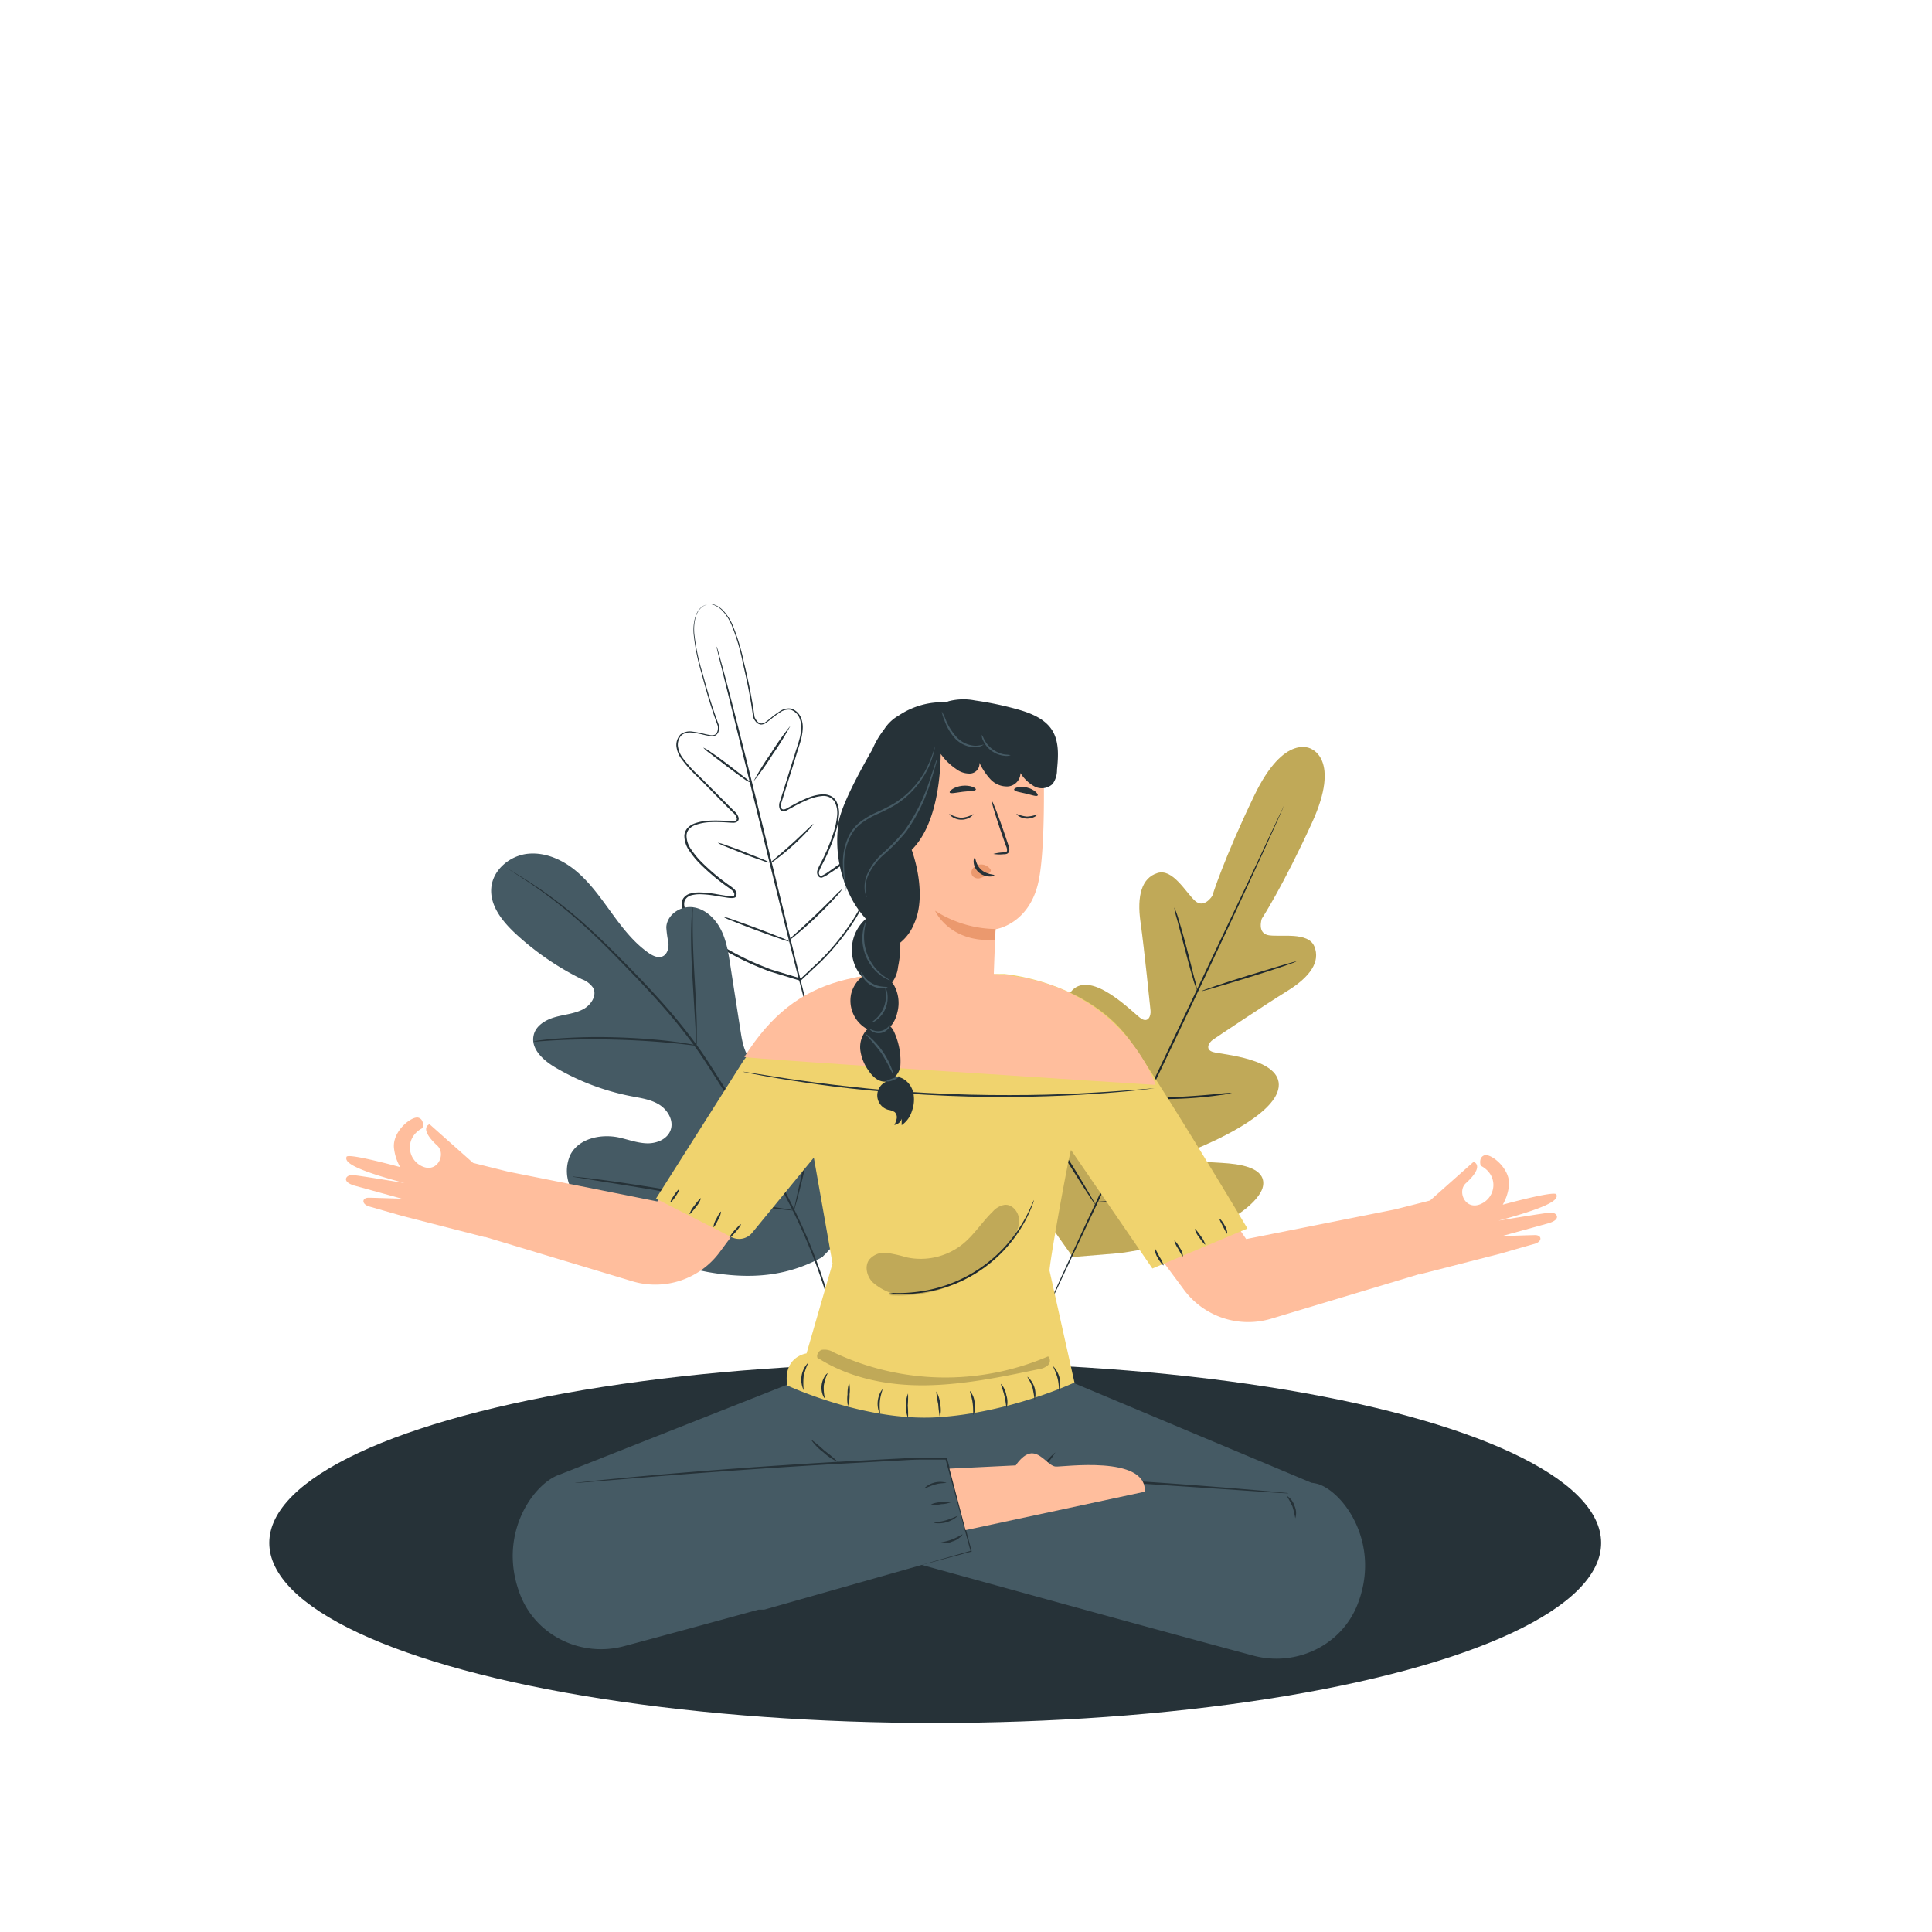 <svg class="animated" id="freepik_stories-meditation" xmlns="http://www.w3.org/2000/svg" viewBox="0 0 500 500" version="1.1" xmlns:xlink="http://www.w3.org/1999/xlink" xmlns:svgjs="http://svgjs.com/svgjs"><style>svg#freepik_stories-meditation:not(.animated) .animable {opacity: 0;}svg#freepik_stories-meditation.animated #freepik--Carpet--inject-26 {animation: 6s Infinite  linear floating;animation-delay: 0s;}svg#freepik_stories-meditation.animated #freepik--Plants--inject-26 {animation: 6s Infinite  linear floating;animation-delay: 0s;}svg#freepik_stories-meditation.animated #freepik--Character--inject-26 {animation: 6s Infinite  linear floating;animation-delay: 0s;}            @keyframes floating {                0% {                    opacity: 1;                    transform: translateY(0px);                }                50% {                    transform: translateY(-10px);                }                100% {                    opacity: 1;                    transform: translateY(0px);                }            }        .animator-hidden { display: none; }</style><g id="freepik--background-complete--inject-26" class="animable animator-hidden" style="transform-origin: 256.285px 188.165px;"><rect x="43.87" y="59.18" width="120.53" height="212.72" style="fill: rgb(224, 224, 224); transform-origin: 104.135px 165.54px;" id="elwr8giwwmlk" class="animable"></rect><path d="M164.9,272.4H43.37V58.68H164.9Zm-120.53-1H163.9V59.68H44.37Z" style="fill: rgb(224, 224, 224); transform-origin: 104.135px 165.54px;" id="elapxumgvi96s" class="animable"></path><path d="M165.58,110.77v-1.34H139.9V58h-1.73v51.43H108V56.49H101.3v52.94h-31V58H68.53v51.43H43.75v1.34H68.53v51.41H43.75v6.73H68.53v53.52H43.75v1.34H68.53v48.1h1.74v-48.1h31v46.6H108v-46.6h30.15v48.1h1.73v-48.1h25.68v-1.34H139.9V168.91h25.68v-6.73H139.9V110.77Zm-95.31,0h31v51.41h-31Zm0,111.66V168.91h31v53.52Zm67.9,0H108V168.91h30.15Zm0-60.25H108V110.77h30.15Z" style="fill: rgb(250, 250, 250); transform-origin: 104.665px 164.18px;" id="elw4xeyqqq3gs" class="animable"></path><rect x="336.69" y="310.04" width="7.14" height="28.39" style="fill: rgb(235, 235, 235); transform-origin: 340.26px 324.235px;" id="elygm9iqhbubn" class="animable"></rect><rect x="426.8" y="310.04" width="7.14" height="28.39" style="fill: rgb(235, 235, 235); transform-origin: 430.37px 324.235px;" id="elzkyt7kz06n" class="animable"></rect><rect x="384.17" y="310.04" width="7.14" height="28.39" style="fill: rgb(224, 224, 224); transform-origin: 387.74px 324.235px;" id="elqmrde020ewo" class="animable"></rect><rect x="460.8" y="310.04" width="7.14" height="28.39" style="fill: rgb(224, 224, 224); transform-origin: 464.37px 324.235px;" id="elqtc79g24lbf" class="animable"></rect><rect x="336.69" y="244.58" width="97.39" height="65.46" style="fill: rgb(235, 235, 235); transform-origin: 385.385px 277.31px;" id="elakav5koz7lm" class="animable"></rect><rect x="434.08" y="244.58" width="35.12" height="65.46" style="fill: rgb(224, 224, 224); transform-origin: 451.64px 277.31px;" id="elqbi9nraubtc" class="animable"></rect><path d="M424.88,277.31a2.89,2.89,0,0,1,0-.37c0-.26,0-.61,0-1.06,0-.95,0-2.32,0-4.09,0-3.57-.05-8.75-.08-15.3l.16.16-78.39.1.26-.26h0v2.65c0,.89,0,1.77,0,2.66v15.49l-.26-.26,55.92.12,16.47.07,4.44,0,1.16,0,.41,0h-.38l-1.12,0-4.39,0-16.41.08-56.1.11h-.25V267.07c0-1.74,0-3.49,0-5.25v-5.31h0l.27-.26,78.39.1H425v.16c0,6.59-.06,11.8-.08,15.39,0,1.76,0,3.11,0,4.06,0,.44,0,.78,0,1S424.88,277.31,424.88,277.31Z" style="fill: rgb(224, 224, 224); transform-origin: 385.66px 266.83px;" id="eltzfi9hjsjo" class="animable"></path><path d="M389.11,266.9a3.43,3.43,0,1,1-3.43-3.43A3.43,3.43,0,0,1,389.11,266.9Z" style="fill: rgb(224, 224, 224); transform-origin: 385.68px 266.9px;" id="elo3dg0o1cash" class="animable"></path><path d="M351.28,219.61l3.84,5.52s-8.64,2.4-8.64,10.07,5.28,9.11,11,9.11,11.27-1.68,11-9.35-7.44-10.55-7.44-10.55l3.6-4.8Z" style="fill: rgb(245, 245, 245); transform-origin: 357.485px 231.96px;" id="ell4i819doria" class="animable"></path><path d="M459.69,229.79v14.05H399.26a7,7,0,0,1-7-7h0a7,7,0,0,1,7-7" style="fill: rgb(224, 224, 224); transform-origin: 425.975px 236.815px;" id="elvqm0cynb9r" class="animable"></path><path d="M437.46,232.73h22.24a0,0,0,0,1,0,0v8.16a0,0,0,0,1,0,0H437.46a1.75,1.75,0,0,1-1.75-1.75v-4.67A1.75,1.75,0,0,1,437.46,232.73Z" style="fill: rgb(250, 250, 250); transform-origin: 447.705px 236.81px;" id="elbc36qtp9u8s" class="animable"></path><path d="M459.69,216.29v14.05H399.26a7,7,0,0,1-7-7h0a7,7,0,0,1,7-7Z" style="fill: rgb(245, 245, 245); transform-origin: 425.975px 223.315px;" id="el8i1zha0bl2x" class="animable"></path><path d="M437.46,219.23h22.24a0,0,0,0,1,0,0v8.16a0,0,0,0,1,0,0H437.46a1.75,1.75,0,0,1-1.75-1.75V221A1.75,1.75,0,0,1,437.46,219.23Z" style="fill: rgb(224, 224, 224); transform-origin: 447.705px 223.31px;" id="els7dt560oaq" class="animable"></path><path d="M291.69,77.79c.24-.23,1.89.95,4.05,3.39a37.62,37.62,0,0,1,3.44,4.57,45.89,45.89,0,0,1,3.31,6.19,47.12,47.12,0,0,1,2.26,6.65,38.55,38.55,0,0,1,1,5.64c.3,3.25,0,5.26-.3,5.28-.78,0-1.49-7.81-5.33-16.53S291.11,78.32,291.69,77.79Z" style="fill: rgb(235, 235, 235); transform-origin: 298.76px 93.636px;" id="elp2pul0nk7eo" class="animable"></path><path d="M308,116c-.34,0-1.27-4.25-2.14-11.3s-1.6-16.84-1.88-27.66-.17-20.6,0-27.68.55-11.46.91-11.46.68,4.38.93,11.45.43,16.85.72,27.62.71,20.51,1.12,27.56S308.38,116,308,116Z" style="fill: rgb(235, 235, 235); transform-origin: 305.99px 76.95px;" id="elm337l2unhdk" class="animable"></path><path d="M323.78,54.55c.34.19-1,3.2-2.81,8.22s-4.06,12-6.26,19.86-3.86,15-4.88,20.26-1.44,8.5-1.83,8.49-.6-3.39,0-8.77a137.21,137.21,0,0,1,4.19-20.67,137.51,137.51,0,0,1,7.07-19.87C321.53,57.14,323.5,54.38,323.78,54.55Z" style="fill: rgb(235, 235, 235); transform-origin: 315.729px 82.961px;" id="el3ql465mb1g4" class="animable"></path><path d="M287.69,107v8.61A18.37,18.37,0,0,0,306.06,134h0a18.37,18.37,0,0,0,18.38-18.37V107Z" style="fill: rgb(224, 224, 224); transform-origin: 306.065px 120.5px;" id="elps4q43oa7l" class="animable"></path><path d="M324.77,114.32c0,.15-8.3.26-18.54.26s-18.54-.11-18.54-.26,8.3-.26,18.54-.26S324.77,114.18,324.77,114.32Z" style="fill: rgb(250, 250, 250); transform-origin: 306.23px 114.32px;" id="el109i53kgtxbo" class="animable"></path><path d="M324.77,116.71c0,.15-8.3.26-18.54.26s-18.54-.11-18.54-.26,8.3-.26,18.54-.26S324.77,116.57,324.77,116.71Z" style="fill: rgb(250, 250, 250); transform-origin: 306.23px 116.71px;" id="el8n50wtn70pl" class="animable"></path><rect x="263.14" y="134.02" width="169.57" height="9.81" style="fill: rgb(235, 235, 235); transform-origin: 347.925px 138.925px;" id="elabhzirzc8xh" class="animable"></rect><rect x="295.29" y="143.83" width="5.59" height="16.98" style="fill: rgb(224, 224, 224); transform-origin: 298.085px 152.32px;" id="eliozgwradw2o" class="animable"></rect><rect x="388.31" y="143.83" width="5.59" height="16.98" style="fill: rgb(224, 224, 224); transform-origin: 391.105px 152.32px;" id="elzlkrr72wybl" class="animable"></rect><polygon points="360.04 98.14 356.2 133.78 405.41 133.78 409.5 98.14 360.04 98.14" style="fill: rgb(235, 235, 235); transform-origin: 382.85px 115.96px;" id="ely8huvs6zhbm" class="animable"></polygon><polygon points="362.06 100.7 358.32 131.89 402.74 131.89 406.34 100.7 362.06 100.7" style="fill: rgb(255, 255, 255); transform-origin: 382.33px 116.295px;" id="el7rtg28xhli" class="animable"></polygon><polygon points="369.54 105.94 367.24 126.64 395.27 126.64 396.71 105.94 369.54 105.94" style="fill: rgb(224, 224, 224); transform-origin: 381.975px 116.29px;" id="elyi0yy0avf1" class="animable"></polygon><polyline points="407.74 113.49 417.9 133.93 405.41 133.78 407.89 112.16" style="fill: rgb(224, 224, 224); transform-origin: 411.655px 123.045px;" id="elfv6dug5nh9i" class="animable"></polyline></g><g id="freepik--Carpet--inject-26" class="animable animator-active" style="transform-origin: 242.03px 399.3px;"><ellipse cx="242.03" cy="399.3" rx="172.34" ry="46.6" style="fill: rgb(38, 50, 56); transform-origin: 242.03px 399.3px;" id="el52hg9p4t66m" class="animable"></ellipse></g><g id="freepik--Plants--inject-26" class="animable" style="transform-origin: 234.969px 260.198px;"><path d="M339.39,193.83s-6.9-4.33-14.81,12.11-10.83,25.9-10.83,25.9-2.11,3.45-4.5,1.28-5.74-8.41-9.69-7.18c-4.1,1.27-5.35,5.91-4.4,12.65s2.46,21.6,2.6,22.94-.58,3.29-2.45,2.07-12.7-12.74-17.86-7.27.55,23.83,1.14,25.85.21,2.89-.74,3.42-4.24-3.69-7.45-6.84-7.5-6.24-10.21-2.84-3.29,17.29,10.43,39.51l7,9.88,12.15-1c25.85-3.63,36.17-12.94,37.06-17.2s-4.22-5.58-8.7-6-9.82-.29-10-1.36.23-1.92,2.16-2.76,19.7-8.16,20.62-15.63-14.88-8.44-17-9.1-1.07-2.46,0-3.2,13.52-9.07,19.31-12.65,8.56-7.5,6.93-11.47c-1.58-3.82-8.52-2.42-11.72-2.87s-1.89-4.29-1.89-4.29,5.41-8.28,13-24.86-.34-19.16-.34-19.16" style="fill: rgb(240, 211, 110); transform-origin: 300.734px 259.312px;" id="elkslqese0yv8" class="animable"></path><path d="M332.28,208.55a2.37,2.37,0,0,1-.14.36l-.44,1c-.41.93-1,2.25-1.76,3.94-1.53,3.42-3.78,8.35-6.6,14.43-5.62,12.17-13.54,28.91-22.35,47.36S284.27,310.83,278.51,323c-2.84,6-5.15,10.94-6.75,14.36l-1.85,3.9-.49,1a3.58,3.58,0,0,1-.18.34,1.32,1.32,0,0,1,.13-.36l.45-1,1.75-3.94c1.53-3.42,3.79-8.35,6.6-14.44,5.62-12.16,13.54-28.9,22.35-47.36s16.72-35.16,22.49-47.28c2.84-6,5.14-10.95,6.75-14.36l1.84-3.91.5-1A1.59,1.59,0,0,1,332.28,208.55Z" style="fill: rgb(38, 50, 56); transform-origin: 300.76px 275.575px;" id="elydszdy4jku" class="animable"></path><path d="M303.9,234.86a19.66,19.66,0,0,1,1.11,3.07c.6,1.92,1.36,4.6,2.14,7.57s1.41,5.52,1.94,7.62a25.23,25.23,0,0,1,.75,3.17,16.25,16.25,0,0,1-1.1-3.07c-.59-1.93-1.32-4.62-2.09-7.59l-2-7.6A21.11,21.11,0,0,1,303.9,234.86Z" style="fill: rgb(38, 50, 56); transform-origin: 306.87px 245.575px;" id="el2t1as0wlnz7" class="animable"></path><path d="M311,256.48c0-.13,5.4-2,12.17-4.07s12.27-3.72,12.32-3.59-5.41,2-12.17,4.08S311,256.62,311,256.48Z" style="fill: rgb(38, 50, 56); transform-origin: 323.245px 252.651px;" id="el8if7a09rtzm" class="animable"></path><path d="M296.15,284.21a24.54,24.54,0,0,1,3.33-.16c2-.05,4.88-.13,8-.33s5.95-.45,8-.64a25,25,0,0,1,3.32-.25,18.45,18.45,0,0,1-3.28.61c-2,.29-4.86.61-8,.8s-6,.22-8,.18A18.34,18.34,0,0,1,296.15,284.21Z" style="fill: rgb(38, 50, 56); transform-origin: 307.475px 283.633px;" id="elckpn8gbc2zo" class="animable"></path><path d="M285.46,266.06a18.36,18.36,0,0,1,1.75,2.53c1,1.6,2.41,3.83,3.91,6.31s2.84,4.73,3.78,6.38a18.44,18.44,0,0,1,1.44,2.72,17.34,17.34,0,0,1-1.75-2.53c-1-1.6-2.41-3.83-3.92-6.3s-2.83-4.74-3.78-6.39A17.13,17.13,0,0,1,285.46,266.06Z" style="fill: rgb(38, 50, 56); transform-origin: 290.9px 275.03px;" id="elx99xll7mpad" class="animable"></path><path d="M269.27,288.88a3.94,3.94,0,0,1,.64.84c.39.56.93,1.39,1.59,2.41,1.33,2,3.12,4.89,5.08,8s3.7,6,4.94,8.13c.62,1.05,1.12,1.9,1.45,2.49a4.7,4.7,0,0,1,.47.95,3.94,3.94,0,0,1-.64-.84c-.39-.56-.93-1.39-1.59-2.41-1.32-2-3.12-4.88-5.08-8s-3.7-6-4.94-8.13c-.62-1-1.12-1.9-1.45-2.49A4.42,4.42,0,0,1,269.27,288.88Z" style="fill: rgb(38, 50, 56); transform-origin: 276.355px 300.29px;" id="el966u8ljv23" class="animable"></path><path d="M283.26,311.1a5.07,5.07,0,0,1,1.12-.13l3.09-.2c2.6-.16,6.19-.39,10.15-.74s7.53-.75,10.12-1l3.07-.34a4.39,4.39,0,0,1,1.13-.07,4.45,4.45,0,0,1-1.1.27c-.72.13-1.76.31-3,.51-2.58.39-6.16.85-10.13,1.2s-7.57.52-10.18.59c-1.3,0-2.36,0-3.09,0A4.39,4.39,0,0,1,283.26,311.1Z" style="fill: rgb(38, 50, 56); transform-origin: 297.6px 309.904px;" id="elpvzi4l406j" class="animable"></path><g id="elrr2t87lf73f"><path d="M339.39,193.83s-6.9-4.33-14.81,12.11-10.83,25.9-10.83,25.9-2.11,3.45-4.5,1.28-5.74-8.41-9.69-7.18c-4.1,1.27-5.35,5.91-4.4,12.65s2.46,21.6,2.6,22.94-.58,3.29-2.45,2.07-12.7-12.74-17.86-7.27.55,23.83,1.14,25.85.21,2.89-.74,3.42-4.24-3.69-7.45-6.84-7.5-6.24-10.21-2.84-3.29,17.29,10.43,39.51l7,9.88,12.15-1c25.85-3.63,36.17-12.94,37.06-17.2s-4.22-5.58-8.7-6-9.82-.29-10-1.36.23-1.92,2.16-2.76,19.7-8.16,20.62-15.63-14.88-8.44-17-9.1-1.07-2.46,0-3.2,13.52-9.07,19.31-12.65,8.56-7.5,6.93-11.47c-1.58-3.82-8.52-2.42-11.72-2.87s-1.89-4.29-1.89-4.29,5.41-8.28,13-24.86-.34-19.16-.34-19.16" style="opacity: 0.2; transform-origin: 300.734px 259.312px;" class="animable"></path></g><path d="M182.75,156.41a2.21,2.21,0,0,1,.57-.12,3.68,3.68,0,0,1,1.68.25,6.2,6.2,0,0,1,2.28,1.59,13.5,13.5,0,0,1,2.13,3.19,52.94,52.94,0,0,1,3.13,10.16c1,4.07,2,8.75,2.74,14.07v0c.32.77.91,1.65,1.77,1.69a2.1,2.1,0,0,0,1.21-.48c.38-.27.76-.57,1.13-.88a23,23,0,0,1,2.4-1.78,4,4,0,0,1,3-.71,4.13,4.13,0,0,1,2.41,2.14,6.54,6.54,0,0,1,.53,3.27c-.12,2.25-1,4.39-1.65,6.59s-1.39,4.47-2.12,6.78c-.36,1.16-.72,2.33-1.09,3.51-.18.59-.37,1.18-.55,1.78a3.83,3.83,0,0,0-.22.87,1.82,1.82,0,0,0,.12.81c.21.5.85.39,1.37.09l1.68-.93a35.09,35.09,0,0,1,3.54-1.72,12.16,12.16,0,0,1,3.91-1,4.66,4.66,0,0,1,2.07.32,3.38,3.38,0,0,1,1.61,1.4,6.71,6.71,0,0,1,.67,4.14,21,21,0,0,1-.87,4.14,50.59,50.59,0,0,1-3.29,7.92,13.83,13.83,0,0,0-.9,1.93,1.29,1.29,0,0,0,0,.89,1.35,1.35,0,0,0,.28.36c.06,0,.11,0,.28,0a9.36,9.36,0,0,0,1.84-1.06l1.81-1.27a23.61,23.61,0,0,1,3.88-2.33,7.67,7.67,0,0,1,2.23-.66,2.94,2.94,0,0,1,2.32.62,3.36,3.36,0,0,1,1.12,2.13,9.57,9.57,0,0,1,.11,1.19c0,.39,0,.78-.06,1.17a18.8,18.8,0,0,1-1.11,4.55,38.4,38.4,0,0,1-4.36,8.38,64.59,64.59,0,0,1-6,7.54,46.25,46.25,0,0,1-3.45,3.41l-3.57,3.35-.11.1-.14,0-.66-.2-4.72-1.43-2.34-.71c-.77-.26-1.52-.59-2.29-.88a72.11,72.11,0,0,1-8.72-4.19,41.19,41.19,0,0,1-7.7-5.59,20.6,20.6,0,0,1-3.07-3.59,8.71,8.71,0,0,1-1-2.16,3.19,3.19,0,0,1,.17-2.42,3.13,3.13,0,0,1,2-1.4,8.83,8.83,0,0,1,2.33-.27,28.16,28.16,0,0,1,4.52.48l2.2.36c.37.05.73.1,1.09.12a2.31,2.31,0,0,0,1,0c.07,0,0,0,.06-.05a1.11,1.11,0,0,0,.07-.22.93.93,0,0,0,0-.44,2,2,0,0,0-.56-.78c-.51-.45-1.16-.85-1.73-1.29a54.92,54.92,0,0,1-6.59-5.61,21.64,21.64,0,0,1-2.69-3.28,6.76,6.76,0,0,1-1.34-4,3.25,3.25,0,0,1,.86-2,4.72,4.72,0,0,1,1.78-1.14,13.3,13.3,0,0,1,4-.73,37.07,37.07,0,0,1,4,.06c.65,0,1.3.09,1.93.1a1.33,1.33,0,0,0,.79-.18.59.59,0,0,0,.2-.63,2.85,2.85,0,0,0-1-1.44l-1.33-1.33-2.6-2.63-5-5.07a33.19,33.19,0,0,1-4.57-5.1,7,7,0,0,1-1.13-3.13,4,4,0,0,1,1.12-3,4.06,4.06,0,0,1,3.07-.68,23,23,0,0,1,3,.57c.47.11.95.22,1.41.29a2.3,2.3,0,0,0,1.31-.05c.79-.36.91-1.45.83-2.27v0c-1.87-5-3.14-9.6-4.21-13.61a55,55,0,0,1-2.07-10.37c-.17-2.88.5-5.16,1.53-6.28a3.4,3.4,0,0,1,1.38-1,1.72,1.72,0,0,1,.55-.14,2.57,2.57,0,0,0-.54.18,3.49,3.49,0,0,0-1.32,1c-1,1.11-1.63,3.36-1.43,6.21a54.73,54.73,0,0,0,2.14,10.31c1.09,4,2.39,8.6,4.26,13.57v0h0a4.12,4.12,0,0,1-.08,1.44,1.76,1.76,0,0,1-.92,1.18,2.66,2.66,0,0,1-1.5.08c-.48-.08-1-.19-1.44-.29a23.35,23.35,0,0,0-2.91-.55,3.7,3.7,0,0,0-2.79.6,3.61,3.61,0,0,0-1,2.75,6.59,6.59,0,0,0,1.09,2.95,32.32,32.32,0,0,0,4.51,5l5.06,5.07,2.61,2.62,1.33,1.33a3.29,3.29,0,0,1,1.11,1.66,1,1,0,0,1-.38,1.07,1.77,1.77,0,0,1-1.05.26c-.66,0-1.29-.07-1.94-.1-1.29-.07-2.6-.11-3.91-.05a12.91,12.91,0,0,0-3.85.71,4.3,4.3,0,0,0-1.61,1,2.79,2.79,0,0,0-.73,1.71,6.29,6.29,0,0,0,1.26,3.71,21.22,21.22,0,0,0,2.65,3.21,53.23,53.23,0,0,0,6.53,5.55c.58.44,1.18.81,1.77,1.32a2.27,2.27,0,0,1,.7,1,1.48,1.48,0,0,1,0,.66,2.81,2.81,0,0,1-.08.31.67.67,0,0,1-.31.33,2.78,2.78,0,0,1-1.22.1c-.39,0-.76-.08-1.13-.13l-2.21-.35a27.66,27.66,0,0,0-4.44-.48,8.87,8.87,0,0,0-2.19.25,2.68,2.68,0,0,0-1.67,1.16c-.67,1.28.06,2.82.83,4.06a19.1,19.1,0,0,0,3,3.49,40.33,40.33,0,0,0,7.61,5.52,70.22,70.22,0,0,0,8.65,4.15c.76.29,1.5.62,2.27.88l2.33.7,4.71,1.43.66.2-.25.06,3.55-3.34a44.18,44.18,0,0,0,3.44-3.4,64.51,64.51,0,0,0,5.9-7.47,37.6,37.6,0,0,0,4.31-8.26,18.15,18.15,0,0,0,1.08-4.43c0-.37,0-.75.06-1.12a9.77,9.77,0,0,0-.1-1.1,2.87,2.87,0,0,0-.95-1.83,2.45,2.45,0,0,0-1.94-.51,7.4,7.4,0,0,0-2.08.61,24,24,0,0,0-3.79,2.29L214.74,226a9.07,9.07,0,0,1-2,1.12.92.92,0,0,1-.35,0c-.1,0-.35-.1-.4-.16a1.77,1.77,0,0,1-.39-.5,1.72,1.72,0,0,1-.05-1.24,13.45,13.45,0,0,1,.94-2,51.37,51.37,0,0,0,3.26-7.84,20.51,20.51,0,0,0,.86-4,6.38,6.38,0,0,0-.59-3.86,3.41,3.41,0,0,0-3.27-1.51,12.1,12.1,0,0,0-3.77,1,34.94,34.94,0,0,0-3.48,1.69l-1.7.93a2.14,2.14,0,0,1-1,.3,1,1,0,0,1-1-.59,2.66,2.66,0,0,1,.07-2c.19-.6.38-1.19.56-1.78q.56-1.78,1.11-3.51,1.08-3.48,2.13-6.79c.65-2.21,1.53-4.31,1.65-6.49a6.15,6.15,0,0,0-.48-3.08,3.8,3.8,0,0,0-2.17-2,3.72,3.72,0,0,0-2.77.66,22.51,22.51,0,0,0-2.36,1.75c-.38.3-.76.6-1.16.89a2.46,2.46,0,0,1-1.41.53,1.91,1.91,0,0,1-1.32-.69,4.11,4.11,0,0,1-.74-1.22h0v0c-.7-5.3-1.73-10-2.67-14.05a52.48,52.48,0,0,0-3.05-10.14,13,13,0,0,0-2.06-3.18,6.21,6.21,0,0,0-2.22-1.6A3.66,3.66,0,0,0,182.75,156.41Z" style="fill: rgb(38, 50, 56); transform-origin: 200.457px 205.038px;" id="elbzmi5ebzm39" class="animable"></path><path d="M185.49,167.34a.9.9,0,0,1,.09.25l.22.74c.2.7.46,1.65.8,2.87.68,2.49,1.64,6.1,2.8,10.57,2.31,8.94,5.4,21.33,8.74,35l8.61,35.05c1.1,4.46,2,8.07,2.63,10.62.3,1.22.53,2.19.7,2.89.07.31.13.55.17.75a.78.78,0,0,1,0,.27,1.12,1.12,0,0,1-.09-.25l-.22-.74c-.19-.7-.46-1.66-.8-2.87-.68-2.49-1.63-6.1-2.79-10.57-2.32-9-5.4-21.33-8.75-35s-6.39-26-8.6-35c-1.11-4.45-2-8.06-2.64-10.61-.29-1.23-.53-2.19-.7-2.89-.07-.31-.12-.56-.17-.76A1.27,1.27,0,0,1,185.49,167.34Z" style="fill: rgb(38, 50, 56); transform-origin: 197.871px 216.845px;" id="el9lqr5cfj28a" class="animable"></path><path d="M182,193.48a8.84,8.84,0,0,1,1.94,1.15c1.16.77,2.73,1.9,4.42,3.19s3.2,2.47,4.29,3.33a12.31,12.31,0,0,1,1.73,1.46,8.36,8.36,0,0,1-2-1.16c-1.15-.79-2.7-1.93-4.39-3.22l-4.31-3.3A10.07,10.07,0,0,1,182,193.48Z" style="fill: rgb(38, 50, 56); transform-origin: 188.19px 198.045px;" id="elkc3ou3rt4pe" class="animable"></path><path d="M195,202.24a71.72,71.72,0,0,1,4.55-7.34,71.44,71.44,0,0,1,5-7.05,74.33,74.33,0,0,1-4.55,7.34A73,73,0,0,1,195,202.24Z" style="fill: rgb(38, 50, 56); transform-origin: 199.775px 195.045px;" id="elwpa1ibxur6" class="animable"></path><path d="M199.21,223.47c-.09-.13,2.58-2.25,5.69-5.07s5.49-5.26,5.61-5.16a8.67,8.67,0,0,1-1.42,1.74c-.93,1-2.27,2.39-3.84,3.8s-3.06,2.62-4.17,3.45A9,9,0,0,1,199.21,223.47Z" style="fill: rgb(38, 50, 56); transform-origin: 204.859px 218.354px;" id="elxteem4zmil" class="animable"></path><path d="M185.76,218.1a8.87,8.87,0,0,1,2,.59c1.24.42,2.93,1,4.79,1.76s3.53,1.38,4.74,1.9a8.12,8.12,0,0,1,1.9.93,9.73,9.73,0,0,1-2-.59c-1.23-.42-2.93-1-4.79-1.76s-3.53-1.39-4.73-1.9A8.12,8.12,0,0,1,185.76,218.1Z" style="fill: rgb(38, 50, 56); transform-origin: 192.475px 220.69px;" id="elt0vxib45ni" class="animable"></path><path d="M187.12,237.24a14.52,14.52,0,0,1,2.6.78c1.58.54,3.76,1.32,6.15,2.21s4.54,1.73,6.09,2.36a13.58,13.58,0,0,1,2.47,1.12,15.65,15.65,0,0,1-2.6-.78c-1.58-.54-3.75-1.32-6.15-2.21s-4.54-1.73-6.09-2.36A13.58,13.58,0,0,1,187.12,237.24Z" style="fill: rgb(38, 50, 56); transform-origin: 195.775px 240.475px;" id="elak241825ihu" class="animable"></path><path d="M204.06,243.44a16.21,16.21,0,0,1,2-2c1.29-1.18,3.07-2.81,5-4.66s3.64-3.55,4.88-4.79a17.16,17.16,0,0,1,2.06-1.94,13.1,13.1,0,0,1-1.8,2.2c-1.17,1.3-2.85,3.05-4.78,4.91s-3.76,3.44-5.11,4.56A14.52,14.52,0,0,1,204.06,243.44Z" style="fill: rgb(38, 50, 56); transform-origin: 211.03px 236.745px;" id="el0mvcqdh60via" class="animable"></path><path d="M213,325.12C227.61,311,227.88,289,224.12,269.89c-.63-3.19-.82-6.63-2.8-9.19s-5.85-3.91-8.5-2.1c-2.2,1.51-2.79,4.45-3.75,6.95a19,19,0,0,1-6.35,8.4c-1.87,1.39-4.29,2.45-6.49,1.66-3-1.08-3.95-4.84-4.45-8q-1.4-8.93-2.78-17.84c-.5-3.19-1-6.45-2.5-9.32s-4.12-5.32-7.29-5.67-6.64,2-6.77,5.22a28.62,28.62,0,0,0,.55,4c.12,1.34-.26,2.9-1.45,3.48s-2.64-.12-3.74-.9c-3.81-2.68-6.72-6.47-9.47-10.25s-5.47-7.68-9-10.71-8.13-5.14-12.74-4.66-9,4.09-9.44,8.76,2.93,8.82,6.37,12a72.17,72.17,0,0,0,17.11,11.72,6,6,0,0,1,2.91,2.26c1,2-.64,4.45-2.62,5.49-2.25,1.18-4.87,1.35-7.31,2.05s-5,2.22-5.51,4.73c-.78,3.47,2.5,6.44,5.54,8.24a61.88,61.88,0,0,0,19.73,7.49c2.49.48,5.08.83,7.23,2.17s3.77,4,3,6.45-3.6,3.63-6.13,3.57-4.94-1-7.42-1.54c-4.65-.94-10.26.28-12.45,4.52a10.19,10.19,0,0,0,.37,9.09,23.48,23.48,0,0,0,6.11,7.1,62.1,62.1,0,0,0,29.15,14.15c10.73,1.88,20.3,1.3,29.8-4" style="fill: rgb(69, 90, 100); transform-origin: 176.633px 275.539px;" id="elftie4bqwddm" class="animable"></path><path d="M131,224.55a2.27,2.27,0,0,0,.36.25l1.09.69c.95.61,2.36,1.5,4.14,2.69a121.65,121.65,0,0,1,14.3,11.17c2.85,2.57,5.86,5.51,9,8.73s6.53,6.7,9.93,10.48a147.84,147.84,0,0,1,10.07,12.35c1.62,2.24,3.13,4.61,4.67,7s3.09,4.87,4.66,7.36a296.32,296.32,0,0,1,16.34,28.83,145.36,145.36,0,0,1,9.55,25.29,105.1,105.1,0,0,1,3.21,18c.18,2.15.29,3.82.32,5,0,.54,0,1,.05,1.29a3,3,0,0,0,0,.44,2.5,2.5,0,0,0,0-.44c0-.32,0-.75,0-1.29,0-1.14-.06-2.82-.21-5a99.77,99.77,0,0,0-3-18,141.94,141.94,0,0,0-9.46-25.43A289.43,289.43,0,0,0,189.77,285q-2.36-3.74-4.66-7.36c-1.54-2.42-3.07-4.81-4.7-7.05a145.62,145.62,0,0,0-10.14-12.38c-3.42-3.78-6.8-7.24-10-10.46s-6.22-6.14-9.1-8.7a114.17,114.17,0,0,0-14.46-11c-1.8-1.17-3.23-2-4.2-2.6l-1.12-.64A2.06,2.06,0,0,0,131,224.55Z" style="fill: rgb(38, 50, 56); transform-origin: 174.85px 294.335px;" id="eliodxmutqdn" class="animable"></path><path d="M180.24,270.57a6.58,6.58,0,0,0,.09-1.41c0-.91,0-2.22,0-3.85-.06-3.24-.3-7.72-.59-12.66s-.46-9.42-.47-12.66c0-1.61,0-2.93,0-3.83a6.73,6.73,0,0,0,0-1.41,6.06,6.06,0,0,0-.19,1.4c-.08.9-.15,2.22-.19,3.84-.1,3.25,0,7.74.3,12.69s.56,9.28.76,12.65c.08,1.52.15,2.8.21,3.83A5.76,5.76,0,0,0,180.24,270.57Z" style="fill: rgb(38, 50, 56); transform-origin: 179.594px 252.66px;" id="el9iztb3y2grs" class="animable"></path><path d="M138,269.55a8.43,8.43,0,0,0,1.67-.07c1.07-.07,2.61-.19,4.52-.28,3.82-.2,9.1-.3,14.94-.15s11.11.53,14.92.91c1.91.17,3.45.36,4.51.48a9.36,9.36,0,0,0,1.67.13,9.46,9.46,0,0,0-1.63-.37c-1.06-.19-2.6-.43-4.5-.66-3.81-.49-9.1-.93-15-1.09a144,144,0,0,0-15,.33c-1.91.14-3.45.32-4.52.47A9.85,9.85,0,0,0,138,269.55Z" style="fill: rgb(38, 50, 56); transform-origin: 159.115px 269.478px;" id="el0vl5vgwedrri" class="animable"></path><path d="M205.47,313.22a2.1,2.1,0,0,0,.2-.55c.12-.43.28-1,.46-1.59.39-1.39.91-3.42,1.52-5.92,1.21-5,2.68-12,4.19-19.72s2.9-14.72,4-19.75c.55-2.45,1-4.46,1.33-6,.14-.65.26-1.18.36-1.62a2.23,2.23,0,0,0,.08-.58,2.1,2.1,0,0,0-.2.55c-.12.43-.28.95-.46,1.59-.39,1.39-.91,3.41-1.52,5.92-1.21,5-2.68,12-4.19,19.73s-2.9,14.71-4,19.74c-.55,2.45-1,4.46-1.33,6-.14.65-.26,1.18-.36,1.62A2.23,2.23,0,0,0,205.47,313.22Z" style="fill: rgb(38, 50, 56); transform-origin: 211.54px 285.355px;" id="eltckt68yckgm" class="animable"></path><path d="M148.17,304.49a2,2,0,0,0,.57.14l1.67.27,6.14,1c5.18.8,12.33,2,20.22,3.3s15.06,2.44,20.26,3.13c2.6.35,4.71.61,6.17.76l1.68.16a2.41,2.41,0,0,0,.59,0,2.27,2.27,0,0,0-.58-.14l-1.66-.27-6.14-.95c-5.18-.79-12.33-2-20.23-3.3s-15.05-2.44-20.25-3.13c-2.6-.35-4.71-.61-6.17-.76l-1.68-.16A2.39,2.39,0,0,0,148.17,304.49Z" style="fill: rgb(38, 50, 56); transform-origin: 176.82px 308.878px;" id="el5m6obu6tryv" class="animable"></path></g><g id="freepik--Character--inject-26" class="animable" style="transform-origin: 246.242px 305.124px;"><path d="M341.2,384.09a10.49,10.49,0,0,0-1.79-.35L274,356.3H208.92l-64.14,25.34c-6.51,2.17-15.8,14.87-10.53,30.05.14.43.3.84.46,1.24C138.92,423.49,150.62,429,161.6,426c8.86-2.36,21.59-5.83,34.7-9.42l1.47,0L238.57,405l34.75,9.57h0c18.15,5,38.49,10.55,51.05,13.91,11,2.93,22.69-2.56,26.9-13.12.16-.4.31-.81.46-1.23C357,399,347.71,386.25,341.2,384.09Z" style="fill: rgb(69, 90, 100); transform-origin: 242.99px 392.782px;" id="el4xa3p9qjqb9" class="animable"></path><path d="M238.07,405.15s.07,0,.22-.09l.66-.2,2.59-.76,9.77-2.78-.11.19c-1.68-6.19-3.93-14.42-6.52-23.93l.23.17h-6.7c-2.31,0-4.66.21-7.08.31l-15.06.83c-18.6,1.08-35.42,2.33-47.59,3.32l-14.41,1.19-3.92.32-1,.07h-.34a1.32,1.32,0,0,1,.34-.06l1-.12,3.91-.42c3.4-.34,8.32-.82,14.4-1.36,12.16-1.08,29-2.39,47.59-3.47l15.07-.81c2.41-.1,4.78-.27,7.09-.3h6.89l0,.18c2.53,9.52,4.72,17.77,6.36,24l0,.15-.15,0-9.81,2.64-2.61.68-.67.17Z" style="fill: rgb(38, 50, 56); transform-origin: 200.135px 391.2px;" id="eleclplzjbpfj" class="animable"></path><path d="M216.87,378.36a14.06,14.06,0,0,1-3.84-2.55,13.72,13.72,0,0,1-3.2-3.33,39.35,39.35,0,0,1,3.53,2.93A36.71,36.71,0,0,1,216.87,378.36Z" style="fill: rgb(38, 50, 56); transform-origin: 213.35px 375.42px;" id="elejsbnsko4xd" class="animable"></path><path d="M333.49,386.45a5.56,5.56,0,0,1-.9,0l-2.56-.15-9.43-.65-31.1-2.09-31.11-1.88L249,381.1l-2.57-.17a5.86,5.86,0,0,1-.89-.1,7.72,7.72,0,0,1,.9,0l2.56.08,9.45.39c8,.37,19,1,31.13,1.73s23.14,1.6,31.09,2.25l9.41.81,2.56.25A5.21,5.21,0,0,1,333.49,386.45Z" style="fill: rgb(38, 50, 56); transform-origin: 289.515px 383.643px;" id="elql4f00tj1t7" class="animable"></path><path d="M335.22,392.94a25.6,25.6,0,0,0-.74-3.08A27.34,27.34,0,0,0,333,387.1a4.55,4.55,0,0,1,2,2.58A4.49,4.49,0,0,1,335.22,392.94Z" style="fill: rgb(38, 50, 56); transform-origin: 334.214px 390.02px;" id="elpf4k5igx0r" class="animable"></path><path d="M239.15,385.2a5.92,5.92,0,0,1,5.76-1.47c0,.15-1.37,0-2.95.47S239.24,385.33,239.15,385.2Z" style="fill: rgb(38, 50, 56); transform-origin: 242.03px 384.361px;" id="elalb07tsqhen" class="animable"></path><path d="M240.92,389.33a7.21,7.21,0,0,1,2.65-.57,7,7,0,0,1,2.72-.06,7.21,7.21,0,0,1-2.65.57A7,7,0,0,1,240.92,389.33Z" style="fill: rgb(38, 50, 56); transform-origin: 243.605px 389.015px;" id="elyb3bs22gzpb" class="animable"></path><path d="M241.72,394.13c0-.15,1.45-.19,3.14-.69s2.95-1.22,3-1.1a7.39,7.39,0,0,1-6.17,1.79Z" style="fill: rgb(38, 50, 56); transform-origin: 244.775px 393.28px;" id="elr839irae4o" class="animable"></path><path d="M243.31,399.3c0-.15,1.39-.27,3-.87s2.72-1.42,2.81-1.3a5,5,0,0,1-2.62,1.79A5.1,5.1,0,0,1,243.31,399.3Z" style="fill: rgb(38, 50, 56); transform-origin: 246.215px 398.261px;" id="elb5udhfcefpa" class="animable"></path><path d="M273.13,375.88a22.81,22.81,0,0,1-2.2,3,24.51,24.51,0,0,1-2.26,3,14.68,14.68,0,0,1,4.46-6Z" style="fill: rgb(38, 50, 56); transform-origin: 270.9px 378.88px;" id="el4a8hri3unlo" class="animable"></path><path d="M401.33,313.81c-1.56.09-13.53,2.09-13.53,2.09,14.87-4,15.38-5.7,15-6.78s-13.89,2.65-13.89,2.65a12.7,12.7,0,0,0,1.62-5.06c.35-4.35-4.77-8.31-6.38-7.72s-.95,2.69-.95,2.69c4.75,2.45,4,8.2,0,9.93s-6.15-3.28-3.84-5.39c5.07-4.63,2-5.54,2-5.54l-11.25,10C370,310.73,361,313,361,313h0l-38.49,7.67-15.72-23L290.29,312.5s3,3.55,16.06,21.21a20.7,20.7,0,0,0,22.6,7.58l38.29-11.52.07.18,0-.13,21.3-5.46s6.86-2,8.47-2.43c2.13-.6,2-2.24.26-2.29-.65,0-8.64.26-8.64.26l11.93-3.29C404.34,315.57,402.84,313.74,401.33,313.81Z" style="fill: rgb(255, 190, 157); transform-origin: 346.619px 319.912px;" id="eli6bk02uc0b" class="animable"></path><path d="M185.82,287.93l-15.71,23-38.49-7.68s-9-2.23-9.2-2.3l-11.25-10s-3,.91,2,5.54c2.31,2.11.12,7.12-3.84,5.39s-4.7-7.47,0-9.93c0,0,.66-2.09-1-2.68s-6.73,3.36-6.38,7.71a12.71,12.71,0,0,0,1.62,5.07s-13.54-3.74-13.89-2.66.16,2.82,15,6.78c0,0-12-2-13.53-2.08s-3,1.75.74,2.79L104,310.22s-8-.27-8.64-.25c-1.7,0-1.87,1.68.26,2.28l8.47,2.43,21.3,5.47,0,.13.07-.19,38.29,11.53A20.72,20.72,0,0,0,186.3,324c13.08-17.66,16.06-21.21,16.06-21.21Z" style="fill: rgb(255, 190, 157); transform-origin: 145.947px 310.196px;" id="elud1idxu09g" class="animable"></path><path d="M278.07,357.79l-6.47-29c.33-4.05,5-29.65,5.58-31.17l21.06,30.67,24.6-10.35s-20.9-35-30-48.11c-11.18-16.05-33-17.77-33-17.77l-28.12.38s-19.64-4.36-39.35,22.11l-22.61,35.67,19.42,9.88a4.38,4.38,0,0,0,5.49-1.07l15.95-19.44L215.46,327l-6.73,23.26s-6.14.81-5,8.29h0s20,9.4,38.86,8.24S278.07,357.79,278.07,357.79Z" style="fill: rgb(240, 211, 110); transform-origin: 246.3px 309.475px;" id="elbfq2u2bu8k" class="animable"></path><path d="M267.58,310.56a1.44,1.44,0,0,1-.12.48c-.1.3-.24.75-.47,1.32a33.16,33.16,0,0,1-2.25,4.63,35.9,35.9,0,0,1-27.62,17.74,32.46,32.46,0,0,1-5.15.12c-.61,0-1.08-.1-1.39-.13a1.53,1.53,0,0,1-.49-.08,18.43,18.43,0,0,1,1.89,0,39.14,39.14,0,0,0,5.1-.28,36.82,36.82,0,0,0,27.35-17.56,38.19,38.19,0,0,0,2.37-4.52A17.39,17.39,0,0,1,267.58,310.56Z" style="fill: rgb(38, 50, 56); transform-origin: 248.835px 322.731px;" id="elqp8ai59j59f" class="animable"></path><path d="M301.16,327.46c-.11.09-.89-.71-1.53-1.92a4.39,4.39,0,0,1-.74-2.35c.14-.05.58.94,1.2,2.1A9.3,9.3,0,0,1,301.16,327.46Z" style="fill: rgb(38, 50, 56); transform-origin: 300.025px 325.328px;" id="el0maldbozgohd" class="animable"></path><path d="M306.15,325.15c-.13.06-.63-.85-1.23-1.95a6.7,6.7,0,0,1-1-2.11c.11-.08.81.72,1.43,1.86A4.39,4.39,0,0,1,306.15,325.15Z" style="fill: rgb(38, 50, 56); transform-origin: 305.035px 323.119px;" id="elk3yxw2wkup" class="animable"></path><path d="M311.92,322.1c-.11.08-.82-.76-1.57-1.87a5.84,5.84,0,0,1-1.14-2.16c.12-.08.83.76,1.57,1.87A5.84,5.84,0,0,1,311.92,322.1Z" style="fill: rgb(38, 50, 56); transform-origin: 310.565px 320.085px;" id="elpssnp02t9ch" class="animable"></path><path d="M317.6,319.29c-.14,0-.55-.81-1.08-1.85s-1-1.86-.88-1.95.79.64,1.34,1.72A3.66,3.66,0,0,1,317.6,319.29Z" style="fill: rgb(38, 50, 56); transform-origin: 316.611px 317.386px;" id="elmook34yn7k9" class="animable"></path><path d="M173.52,311.16c-.12-.08.29-.9.92-1.84s1.22-1.63,1.34-1.55-.29.9-.91,1.84S173.64,311.24,173.52,311.16Z" style="fill: rgb(38, 50, 56); transform-origin: 174.65px 309.465px;" id="elre9xu1318kg" class="animable"></path><path d="M181.41,310.1a6.19,6.19,0,0,1-1.27,2.21c-.83,1.13-1.59,2-1.7,1.9a6.37,6.37,0,0,1,1.27-2.21C180.54,310.87,181.3,310,181.41,310.1Z" style="fill: rgb(38, 50, 56); transform-origin: 179.925px 312.155px;" id="elckomqwn1lb6" class="animable"></path><path d="M186.59,313.57a4.92,4.92,0,0,1-.74,2.11c-.54,1.11-1.08,2-1.21,1.89a4.92,4.92,0,0,1,.74-2.11C185.92,314.35,186.46,313.5,186.59,313.57Z" style="fill: rgb(38, 50, 56); transform-origin: 185.615px 315.573px;" id="elpq7cw7h7zf" class="animable"></path><path d="M191.74,316.84c.11.09-.47,1-1.28,1.92s-1.57,1.68-1.68,1.59.46-1,1.28-1.92S191.63,316.75,191.74,316.84Z" style="fill: rgb(38, 50, 56); transform-origin: 190.26px 318.595px;" id="elf3cfbrj3hhl" class="animable"></path><path d="M208,359.8a6.28,6.28,0,0,1,1.22-7.19A17.45,17.45,0,0,0,208,356.1,17.08,17.08,0,0,0,208,359.8Z" style="fill: rgb(38, 50, 56); transform-origin: 208.295px 356.205px;" id="el5d24lh0z94j" class="animable"></path><path d="M213.48,361.89c-.06,0-.32-.28-.55-.88a5.34,5.34,0,0,1-.3-2.49,5.43,5.43,0,0,1,.84-2.37c.36-.54.68-.78.73-.74a12.16,12.16,0,0,0-1,3.16A11.78,11.78,0,0,0,213.48,361.89Z" style="fill: rgb(38, 50, 56); transform-origin: 213.397px 358.648px;" id="elpdg4t2tcq9" class="animable"></path><path d="M219.76,357.85a8.83,8.83,0,0,1,.1,3,8.42,8.42,0,0,1-.42,3,9.15,9.15,0,0,1-.1-3A8.93,8.93,0,0,1,219.76,357.85Z" style="fill: rgb(38, 50, 56); transform-origin: 219.602px 360.85px;" id="elcfzd6prpknw" class="animable"></path><path d="M228.34,359.59c.14.07-.49,1.4-.64,3.15s.18,3.18,0,3.22a6.39,6.39,0,0,1,.61-6.37Z" style="fill: rgb(38, 50, 56); transform-origin: 227.741px 362.775px;" id="el4en5vt7xckm" class="animable"></path><path d="M235,360.61a30.59,30.59,0,0,1-.07,3.18A27.82,27.82,0,0,1,235,367a8.73,8.73,0,0,1,0-6.36Z" style="fill: rgb(38, 50, 56); transform-origin: 234.709px 363.805px;" id="el2kwx2ys3emn" class="animable"></path><path d="M243.23,366.78a29.65,29.65,0,0,1-.42-3.34,25.14,25.14,0,0,1-.51-3.33,7.27,7.27,0,0,1,1,3.26A7,7,0,0,1,243.23,366.78Z" style="fill: rgb(38, 50, 56); transform-origin: 242.889px 363.445px;" id="ell3usmfxadu" class="animable"></path><path d="M251.94,366.16c-.15,0,0-1.42-.23-3.11s-.82-3-.68-3.05a5.22,5.22,0,0,1,1.2,3A5.11,5.11,0,0,1,251.94,366.16Z" style="fill: rgb(38, 50, 56); transform-origin: 251.683px 363.08px;" id="el69ghw27h8t6" class="animable"></path><path d="M260.53,364.32c-.15,0-.19-1.43-.6-3.12s-1-3-.87-3.05a5.82,5.82,0,0,1,1.38,2.93A5.71,5.71,0,0,1,260.53,364.32Z" style="fill: rgb(38, 50, 56); transform-origin: 259.882px 361.235px;" id="ellhchg6x9zb9" class="animable"></path><path d="M267.76,362.37a31.49,31.49,0,0,0-.53-3.15c-.5-1.68-1.43-2.81-1.31-2.91a5.91,5.91,0,0,1,1.84,6.06Z" style="fill: rgb(38, 50, 56); transform-origin: 266.942px 359.34px;" id="elatvaoehxekg" class="animable"></path><path d="M274.14,360c-.15,0,0-1.52-.44-3.27s-1.23-3-1.1-3.11a6.67,6.67,0,0,1,1.54,6.38Z" style="fill: rgb(38, 50, 56); transform-origin: 273.49px 356.81px;" id="elwl74qiehtu" class="animable"></path><path d="M298.79,281.63l-.27.05-.81.1-3.09.35c-1.35.15-3,.32-4.91.47s-4.1.36-6.51.5c-4.83.34-10.58.59-17,.73s-13.43.06-20.81-.23-14.4-.83-20.77-1.44-12.08-1.36-16.86-2.09c-2.4-.32-4.55-.71-6.45-1s-3.53-.6-4.85-.86l-3.06-.59-.79-.17-.27-.07.28,0,.8.12,3.07.49c1.33.23,3,.5,4.87.78s4.05.63,6.45.94c4.78.68,10.5,1.35,16.86,2s13.37,1.09,20.74,1.4,14.39.34,20.78.27,12.14-.33,17-.62c2.41-.11,4.59-.29,6.51-.42s3.56-.26,4.91-.38l3.1-.25.81-.05Z" style="fill: rgb(38, 50, 56); transform-origin: 245.565px 280.639px;" id="eloazazlxkgr" class="animable"></path><g id="eliaq08aw5o3c"><g style="opacity: 0.2; transform-origin: 244.016px 323.546px;" class="animable"><path d="M231.3,334.84a14.07,14.07,0,0,1-5.47-3c-1.46-1.52-2.12-4-.94-5.76a5.09,5.09,0,0,1,4.65-1.83,36.42,36.42,0,0,1,5.1,1.15,17.38,17.38,0,0,0,14.58-3.49c2.94-2.41,5-5.74,7.73-8.38a5.19,5.19,0,0,1,3.07-1.72c2.08-.16,3.74,2,3.73,4.11s-1.18,4-2.47,5.6a36.67,36.67,0,0,1-31.2,13.68" id="el8grticqqrfv" class="animable" style="transform-origin: 244.016px 323.546px;"></path></g></g><g id="elz38b5mnej5"><g style="opacity: 0.2; transform-origin: 241.592px 353.906px;" class="animable"><path d="M212.07,351.7c8.24,5.14,18.21,7,27.91,6.81s19.29-2.16,28.79-4.15a4.62,4.62,0,0,0,2.4-1,1.61,1.61,0,0,0,.08-2.33,67.44,67.44,0,0,1-55.41-1,4.59,4.59,0,0,0-3.12-.7c-1.06.29-1.72,1.85-.83,2.5" id="eloifv6885hv" class="animable" style="transform-origin: 241.592px 353.906px;"></path></g></g><path d="M296.27,386.05,249.88,396l-4.17-15.92,17.17-.84s2.06-3.35,4.45-3.11,4.11,3.26,5.86,3.41S296.8,376.51,296.27,386.05Z" style="fill: rgb(255, 190, 157); transform-origin: 270.995px 386.059px;" id="elylbxnvhct2" class="animable"></path><path d="M192.64,273.53c-.27.42,106.44,7.24,106.44,7.24s-8.8-27-42.41-28.72S206.5,251.66,192.64,273.53Z" style="fill: rgb(255, 190, 157); transform-origin: 245.86px 266.145px;" id="eldpys389m21" class="animable"></path><path d="M257.1,255c.21-7.08.56-14.52.56-14.52s9.06-1.23,11.25-13.06c2.09-11.29.95-37.52.95-37.52h0A33.53,33.53,0,0,0,232,197.4h0l-.79,57.47c-.09,6.67,5.51,12.08,12.59,12.15h0C251,267.09,256.9,261.69,257.1,255Z" style="fill: rgb(255, 190, 157); transform-origin: 250.69px 227.019px;" id="els5vmabl2yh" class="animable"></path><path d="M257.07,221a11.34,11.34,0,0,1,2.65-.4c.41,0,.81-.1.89-.38a2.2,2.2,0,0,0-.25-1.25l-1.14-3.23c-1.58-4.59-2.71-8.37-2.53-8.43s1.62,3.61,3.2,8.21c.38,1.13.74,2.21,1.09,3.24a2.53,2.53,0,0,1,.17,1.65,1.06,1.06,0,0,1-.7.6,2.66,2.66,0,0,1-.71.07A9.94,9.94,0,0,1,257.07,221Z" style="fill: rgb(38, 50, 56); transform-origin: 258.944px 214.222px;" id="elwrz6gfznb89" class="animable"></path><path d="M257.66,240.43A29.68,29.68,0,0,1,242,235.7s3.6,8.29,15.41,7.54Z" style="fill: rgb(235, 153, 110); transform-origin: 249.83px 239.494px;" id="el0bivo887u2ti" class="animable"></path><path d="M256.27,224.92a2.91,2.91,0,0,0-2.59-1.18,2.64,2.64,0,0,0-1.87.94,1.7,1.7,0,0,0-.18,1.95,1.94,1.94,0,0,0,2.11.61,6.08,6.08,0,0,0,2.11-1.19,1.65,1.65,0,0,0,.48-.47.56.56,0,0,0,0-.61" style="fill: rgb(235, 153, 110); transform-origin: 253.912px 225.534px;" id="elwhodk5odx1" class="animable"></path><path d="M252.26,222c.26,0,.22,1.78,1.69,3.09s3.36,1.17,3.37,1.42-.43.33-1.23.33a4.44,4.44,0,0,1-2.81-1.09,3.87,3.87,0,0,1-1.3-2.58C251.93,222.39,252.14,222,252.26,222Z" style="fill: rgb(38, 50, 56); transform-origin: 254.646px 224.42px;" id="elwp6ij2e52zl" class="animable"></path><path d="M251.91,210.68s-.18.39-.72.75a4.26,4.26,0,0,1-2.39.71,4.31,4.31,0,0,1-2.39-.74c-.53-.37-.75-.71-.71-.76a7.62,7.62,0,0,0,3.1,1A7.48,7.48,0,0,0,251.91,210.68Z" style="fill: rgb(38, 50, 56); transform-origin: 248.803px 211.39px;" id="elmfvl7k7r28" class="animable"></path><path d="M268.47,210.75s-.17.32-.64.6a4.17,4.17,0,0,1-4.12-.09c-.47-.3-.67-.59-.62-.63a9.21,9.21,0,0,0,2.68.7A9.1,9.1,0,0,0,268.47,210.75Z" style="fill: rgb(38, 50, 56); transform-origin: 265.776px 211.24px;" id="el7hsxmqk23mh" class="animable"></path><path d="M252.55,204.33c-.12.43-1.61.37-3.36.58s-3.18.59-3.4.2,1.13-1.51,3.22-1.75S252.68,203.94,252.55,204.33Z" style="fill: rgb(38, 50, 56); transform-origin: 249.162px 204.298px;" id="elwb1g3zr1tp9" class="animable"></path><path d="M268.54,205.87c-.26.36-1.53-.14-3.08-.5s-2.9-.53-3-1,1.45-1,3.34-.55S268.8,205.54,268.54,205.87Z" style="fill: rgb(38, 50, 56); transform-origin: 265.516px 204.822px;" id="elshnrgger6x" class="animable"></path><path d="M272.26,188.94c-1.92-3-5.58-4.42-9-5.38a84.84,84.84,0,0,0-10.93-2.28,15.3,15.3,0,0,0-6.77.18c-.26.09-.5.19-.74.29h0a20.3,20.3,0,0,0-12.21,3.41,10.81,10.81,0,0,0-3.85,3.68h0a22.33,22.33,0,0,0-3,5.12c-3.51,6.14-8.15,14.7-8.78,19.18a32,32,0,0,0,4,20.47,26.62,26.62,0,0,0,3.11,4.19,10.62,10.62,0,0,0-1,15,8.21,8.21,0,0,0-2.82,4.44,8.42,8.42,0,0,0,3.7,8.82l.54.29a4.08,4.08,0,0,0-.46.47,6.7,6.7,0,0,0-1.38,5.09,11.57,11.57,0,0,0,2,5c.95,1.45,2.3,2.85,4,3a3.44,3.44,0,0,0,.72,0,3.88,3.88,0,0,0,.47,7.3,4.38,4.38,0,0,1,1.69.6,1.84,1.84,0,0,1,.52,1.64,5.5,5.5,0,0,1-.62,1.68,2.27,2.27,0,0,0,1.9-1.62c0,.56,0,1.12,0,1.68a6.77,6.77,0,0,0,2.66-3.68,8.51,8.51,0,0,0,.37-4.6,5.65,5.65,0,0,0-2.62-3.71,4.43,4.43,0,0,0-2.11-.56,5.24,5.24,0,0,0,1.33-2.4,18.1,18.1,0,0,0-1.78-9.59,5.29,5.29,0,0,0-.75-1,7.94,7.94,0,0,0,1.74-3.49,9.47,9.47,0,0,0-.88-7.29,6.46,6.46,0,0,0-.44-.59,8.38,8.38,0,0,0,1.55-4.08,27.5,27.5,0,0,0,.58-6.26,12,12,0,0,0,3.55-4.84c3.65-7.93-.61-19.16-.61-19.16,6.21-6.16,7.4-17.89,7.52-24.82a15.5,15.5,0,0,0,3.93,3.86,5.64,5.64,0,0,0,3.78,1.21,2.56,2.56,0,0,0,2.31-2.78,17,17,0,0,0,2.85,4.27,5.79,5.79,0,0,0,4.62,1.84,3.54,3.54,0,0,0,3.15-3.45,9.94,9.94,0,0,0,3.63,3.46,4.06,4.06,0,0,0,4.69-.65,6.11,6.11,0,0,0,1.13-3.65C273.9,195.68,274.14,191.9,272.26,188.94Z" style="fill: rgb(38, 50, 56); transform-origin: 245.231px 236.088px;" id="elcp1ck110oa7" class="animable"></path><path d="M224.32,232.2a1.44,1.44,0,0,1-.19-.38,5.54,5.54,0,0,1-.32-1.19,8.49,8.49,0,0,1,.65-4.46,16.18,16.18,0,0,1,4-5.38,49.79,49.79,0,0,0,5.62-5.83,47.46,47.46,0,0,0,6.53-13.11c.58-1.73,1.07-3.16,1.43-4.25a11.55,11.55,0,0,1,.57-1.54,9.3,9.3,0,0,1-.37,1.6c-.28,1-.7,2.5-1.28,4.31a44.32,44.32,0,0,1-6.47,13.31,47.5,47.5,0,0,1-5.7,5.85,16.47,16.47,0,0,0-4,5.18,8.74,8.74,0,0,0-.79,4.29C224.13,231.64,224.38,232.18,224.32,232.2Z" style="fill: rgb(69, 90, 100); transform-origin: 233.177px 214.13px;" id="el8vszlt879" class="animable"></path><path d="M230.32,253.69a1.83,1.83,0,0,1-.68-.25,8.8,8.8,0,0,1-1.69-1,12,12,0,0,1-4.59-11.65,10.69,10.69,0,0,1,.52-1.92c.17-.43.3-.66.33-.64s-.29,1-.49,2.61a12.59,12.59,0,0,0,4.46,11.32C229.43,253.17,230.36,253.61,230.32,253.69Z" style="fill: rgb(69, 90, 100); transform-origin: 226.75px 245.959px;" id="elffw96bo0mp" class="animable"></path><path d="M229.71,255.44c0,.06-.44.26-1.24.3a5.83,5.83,0,0,1-5.21-2.94,2.2,2.2,0,0,1-.39-1.22c.08,0,.27.42.7,1a6.76,6.76,0,0,0,2.15,1.92,6.66,6.66,0,0,0,2.75.84C229.22,255.43,229.7,255.36,229.71,255.44Z" style="fill: rgb(69, 90, 100); transform-origin: 226.29px 253.661px;" id="el734fzvkwji7" class="animable"></path><path d="M225.56,264.62c0-.08.47-.37,1.15-1a8.13,8.13,0,0,0,2.57-6.41,12.12,12.12,0,0,1-.15-1.5,2.8,2.8,0,0,1,.52,1.46,7.26,7.26,0,0,1-.45,3.73,7.14,7.14,0,0,1-2.26,3A2.85,2.85,0,0,1,225.56,264.62Z" style="fill: rgb(69, 90, 100); transform-origin: 227.641px 260.165px;" id="elw5w09k42suq" class="animable"></path><path d="M230.33,265.31c.06,0,0,.39-.38.85a3.3,3.3,0,0,1-1.93,1.17,3.35,3.35,0,0,1-2.23-.36c-.51-.29-.72-.6-.67-.64s.33.13.83.3a3.61,3.61,0,0,0,2,.18,3.74,3.74,0,0,0,1.76-.9C230.07,265.56,230.26,265.28,230.33,265.31Z" style="fill: rgb(69, 90, 100); transform-origin: 227.731px 266.347px;" id="elnz3apawgb3f" class="animable"></path><path d="M231.17,278.21a49.5,49.5,0,0,0-3.13-5.74,51,51,0,0,0-4.24-5,5.72,5.72,0,0,1,1.57,1.14,20.16,20.16,0,0,1,3.1,3.53,19.66,19.66,0,0,1,2.19,4.15A5.51,5.51,0,0,1,231.17,278.21Z" style="fill: rgb(69, 90, 100); transform-origin: 227.485px 272.84px;" id="el9zv1tuaz92e" class="animable"></path><path d="M232.7,278.57c.07.12-.58.62-1.53,1s-1.77.38-1.79.24.72-.4,1.62-.72S232.63,278.44,232.7,278.57Z" style="fill: rgb(69, 90, 100); transform-origin: 231.042px 279.218px;" id="elp5g0l7pr4f" class="animable"></path><path d="M219,230.67a1.6,1.6,0,0,1-.12-.47c-.06-.32-.15-.78-.24-1.38a34.29,34.29,0,0,1-.49-5.13,15.92,15.92,0,0,1,1.58-7.48,10.43,10.43,0,0,1,2.91-3.51,21.65,21.65,0,0,1,4.21-2.47,46.41,46.41,0,0,0,4.29-2.16,22.11,22.11,0,0,0,3.57-2.63,23.52,23.52,0,0,0,4.69-5.87,29.93,29.93,0,0,0,2.56-6.47,1.92,1.92,0,0,1-.06.48,11.9,11.9,0,0,1-.29,1.37,21.58,21.58,0,0,1-1.89,4.8A23,23,0,0,1,235,205.8a22.72,22.72,0,0,1-3.63,2.71A46.12,46.12,0,0,1,227,210.7a21.42,21.42,0,0,0-4.11,2.4,10,10,0,0,0-2.8,3.34,15.68,15.68,0,0,0-1.64,7.25,42.75,42.75,0,0,0,.32,5.1l.14,1.39A1.66,1.66,0,0,1,219,230.67Z" style="fill: rgb(69, 90, 100); transform-origin: 230.05px 211.885px;" id="el0xo2054abpg" class="animable"></path><path d="M254.6,192.66s-.16.17-.53.34a4.34,4.34,0,0,1-1.68.38,7.12,7.12,0,0,1-5.14-2.19,13.66,13.66,0,0,1-2.85-4.82,8.81,8.81,0,0,1-.66-2.21,12.11,12.11,0,0,1,1,2.07,15.48,15.48,0,0,0,2.88,4.59,7.19,7.19,0,0,0,4.76,2.19A8.42,8.42,0,0,0,254.6,192.66Z" style="fill: rgb(69, 90, 100); transform-origin: 249.17px 188.77px;" id="el186nqf5v0hz" class="animable"></path><path d="M261.55,195.43a2.74,2.74,0,0,1-1.47.18,6.82,6.82,0,0,1-5.67-4,2.6,2.6,0,0,1-.32-1.45,11,11,0,0,1,.65,1.28A7.66,7.66,0,0,0,257,194a7.48,7.48,0,0,0,3.12,1.28A9,9,0,0,1,261.55,195.43Z" style="fill: rgb(69, 90, 100); transform-origin: 257.817px 192.901px;" id="el3y1gfsjrejx" class="animable"></path></g><defs>     <filter id="active" height="200%">         <feMorphology in="SourceAlpha" result="DILATED" operator="dilate" radius="2"></feMorphology>                <feFlood flood-color="#32DFEC" flood-opacity="1" result="PINK"></feFlood>        <feComposite in="PINK" in2="DILATED" operator="in" result="OUTLINE"></feComposite>        <feMerge>            <feMergeNode in="OUTLINE"></feMergeNode>            <feMergeNode in="SourceGraphic"></feMergeNode>        </feMerge>    </filter>    <filter id="hover" height="200%">        <feMorphology in="SourceAlpha" result="DILATED" operator="dilate" radius="2"></feMorphology>                <feFlood flood-color="#ff0000" flood-opacity="0.5" result="PINK"></feFlood>        <feComposite in="PINK" in2="DILATED" operator="in" result="OUTLINE"></feComposite>        <feMerge>            <feMergeNode in="OUTLINE"></feMergeNode>            <feMergeNode in="SourceGraphic"></feMergeNode>        </feMerge>            <feColorMatrix type="matrix" values="0   0   0   0   0                0   1   0   0   0                0   0   0   0   0                0   0   0   1   0 "></feColorMatrix>    </filter></defs></svg>